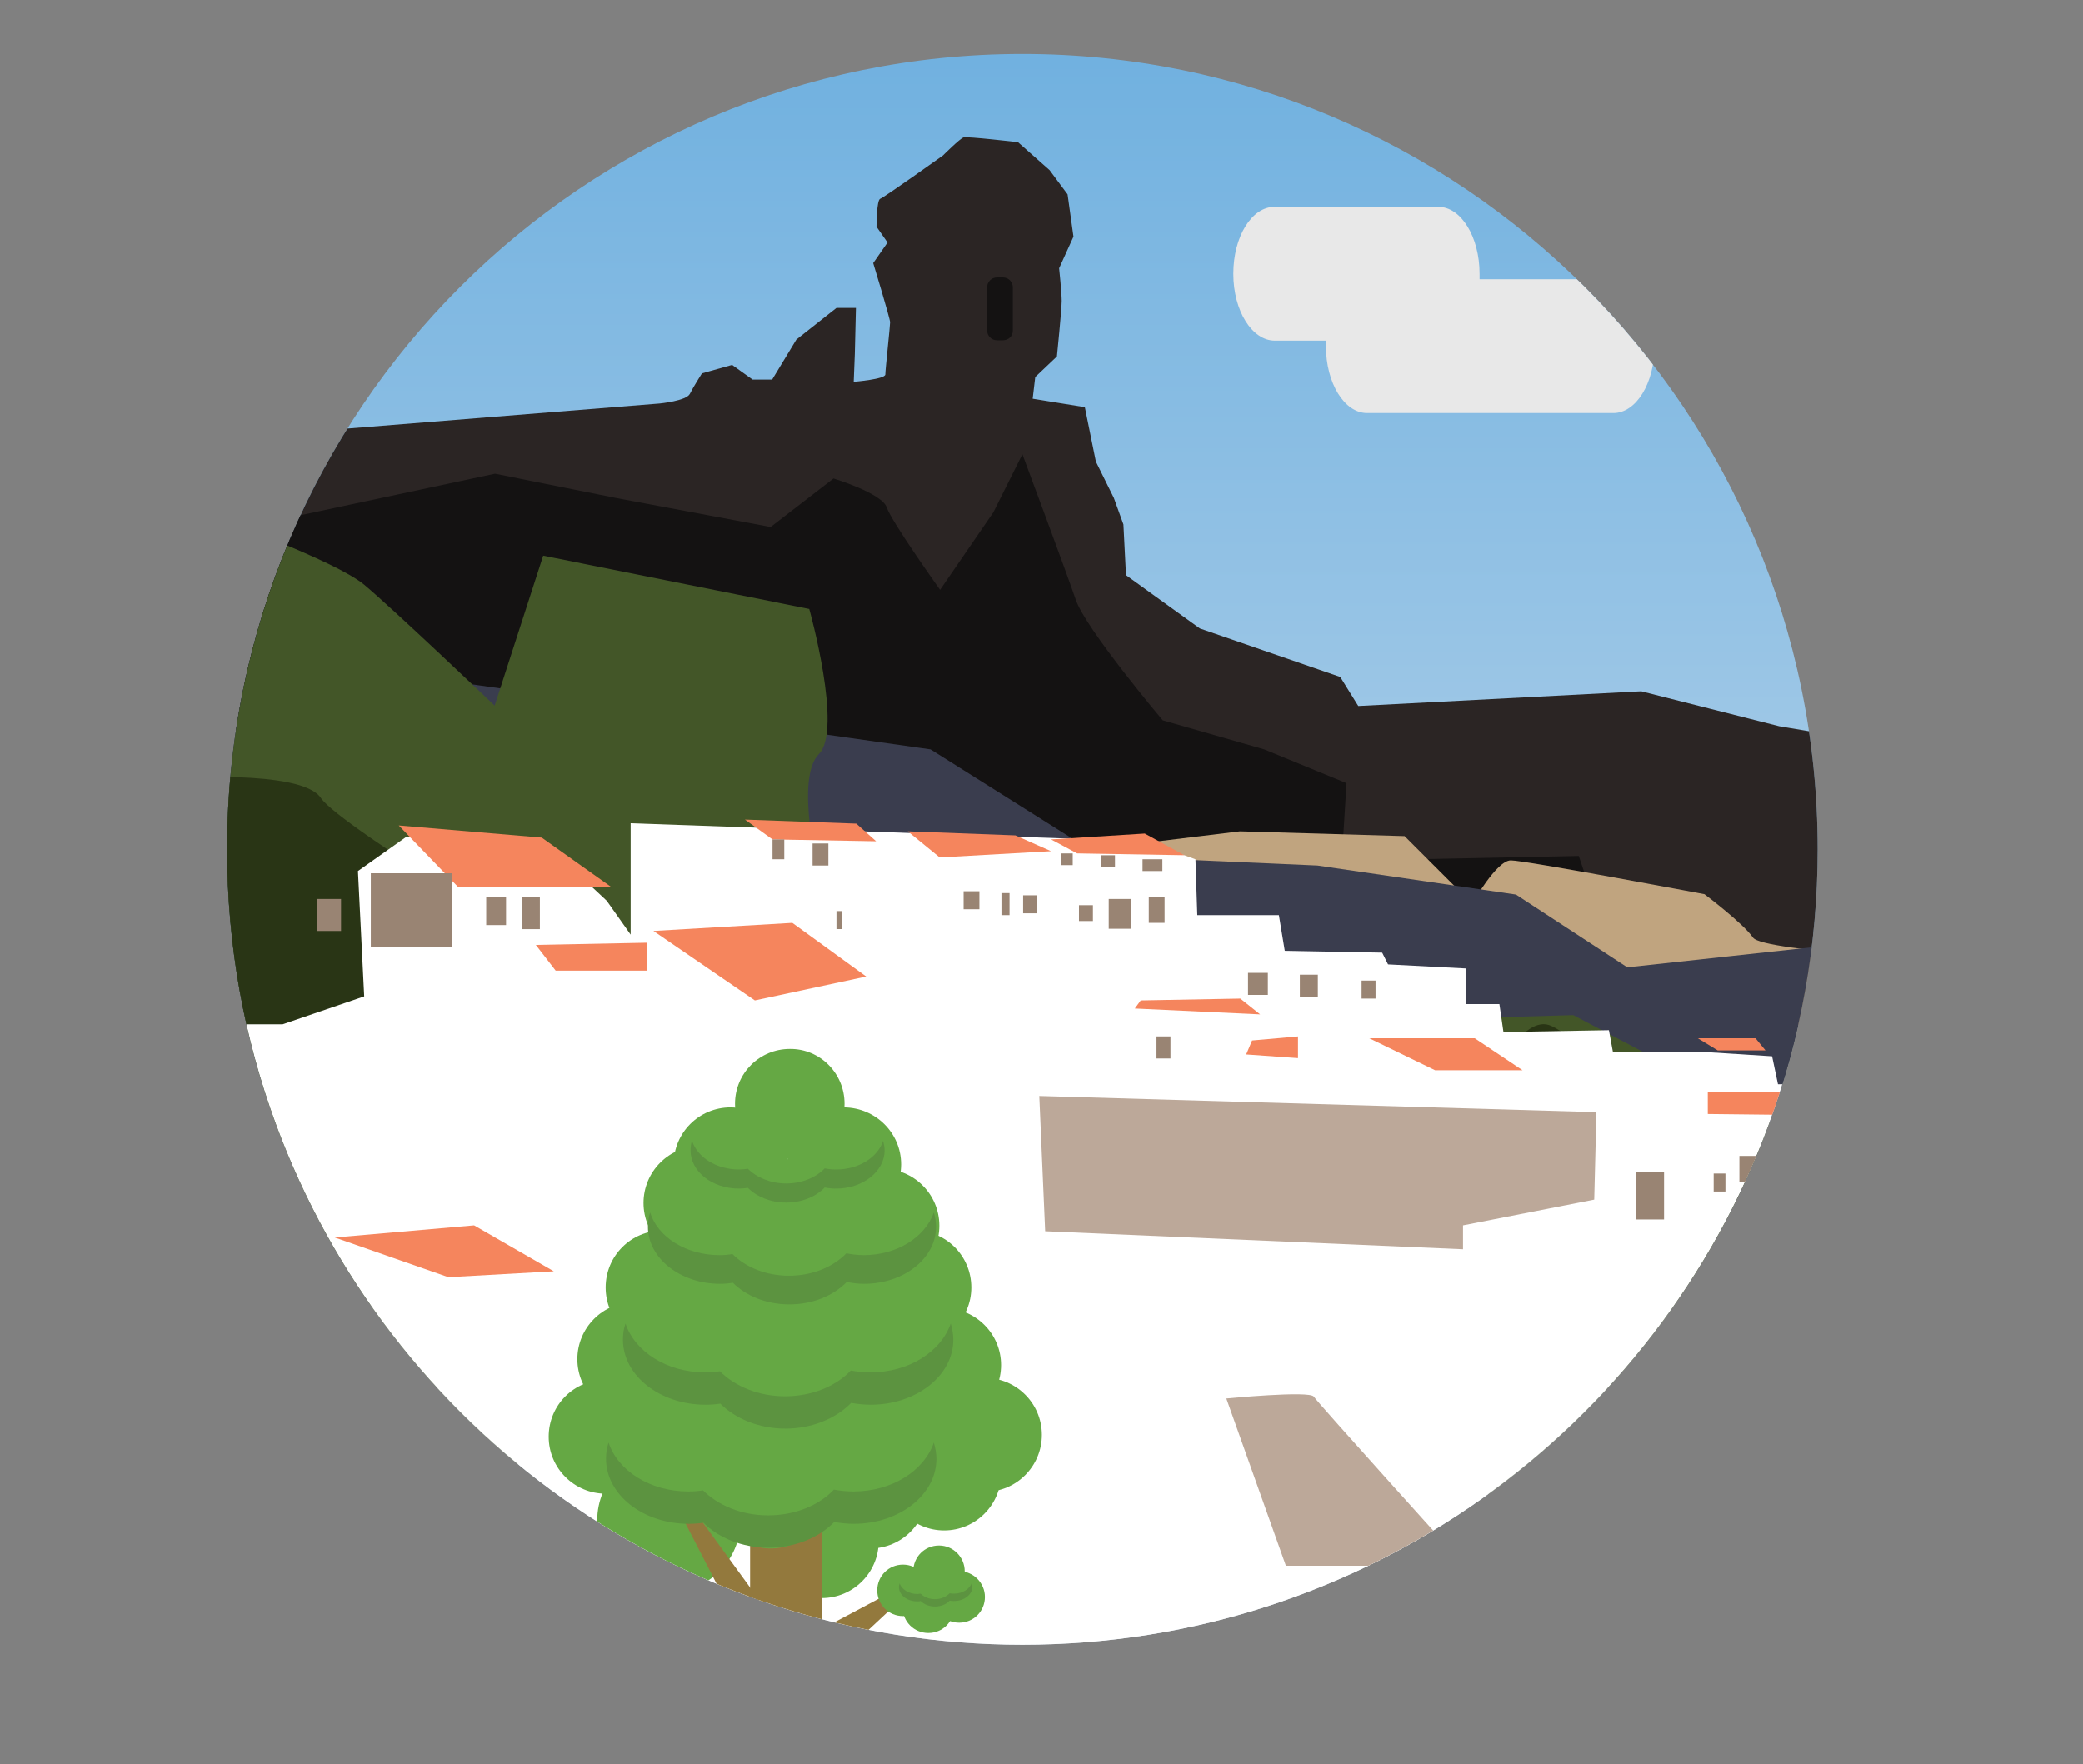 <?xml version="1.0" encoding="utf-8"?>
<!-- Generator: Adobe Illustrator 23.0.6, SVG Export Plug-In . SVG Version: 6.00 Build 0)  -->
<svg version="1.1" id="Capa_1" xmlns="http://www.w3.org/2000/svg" xmlns:xlink="http://www.w3.org/1999/xlink" x="0px" y="0px"
	 viewBox="0 0 566.8 480" style="enable-background:new 0 0 566.8 480;" xml:space="preserve">
<rect x="0" y="0" width="566.8" height="480" fill="#808080" stroke="none"/>
<style type="text/css">
	.st0{clip-path:url(#SVGID_2_);}
	.st1{clip-path:url(#SVGID_4_);}
	.st2{fill:#954524;}
	.st3{fill:#A5756A;}
	.st4{fill:#592718;}
	.st5{fill:#441A11;}
	.st6{fill:#280E09;}
	.st7{opacity:0.89;clip-path:url(#SVGID_6_);}
	.st8{fill:#DD7F2A;}
	.st9{fill:#F4F3F2;}
	.st10{fill:#BA3C0F;}
	.st11{clip-path:url(#SVGID_8_);fill:#BC967D;}
	.st12{clip-path:url(#SVGID_10_);fill:#BC967D;}
	.st13{clip-path:url(#SVGID_12_);fill:#D1A288;}
	.st14{clip-path:url(#SVGID_14_);fill:url(#SVGID_15_);}
	.st15{clip-path:url(#SVGID_17_);fill:#A0918B;}
	.st16{clip-path:url(#SVGID_19_);fill:#BFB1AC;}
	.st17{clip-path:url(#SVGID_21_);fill:#BFB1AC;}
	.st18{clip-path:url(#SVGID_23_);fill:#E8E8E8;}
	.st19{clip-path:url(#SVGID_25_);fill:#DAE5EF;}
	.st20{clip-path:url(#SVGID_27_);fill:#DAE5EF;}
	.st21{clip-path:url(#SVGID_29_);}
	.st22{fill:#867971;}
	.st23{fill:none;stroke:#565351;stroke-width:2;stroke-miterlimit:10;}
	.st24{fill:#FFFFFF;}
	.st25{fill:#635852;}
	.st26{fill:#0097FE;}
	.st27{fill:none;stroke:#635852;stroke-width:2;stroke-miterlimit:10;}
	.st28{fill:#965636;}
	.st29{fill:none;stroke:#563A2E;stroke-width:7;stroke-miterlimit:10;}
	.st30{fill:none;stroke:#563A2E;stroke-width:2;stroke-miterlimit:10;}
	.st31{fill:#705C54;}
	.st32{fill:#847067;}
	.st33{fill:none;stroke:#705C54;stroke-width:3;stroke-miterlimit:10;}
	.st34{fill:none;stroke:#705C54;stroke-width:6;stroke-miterlimit:10;}
	.st35{fill:none;stroke:#6D3E2B;stroke-miterlimit:10;}
	.st36{fill:#563A2E;}
	.st37{clip-path:url(#SVGID_31_);}
	.st38{fill-rule:evenodd;clip-rule:evenodd;fill:#998675;}
	.st39{fill-rule:evenodd;clip-rule:evenodd;fill:#978474;}
	.st40{fill-rule:evenodd;clip-rule:evenodd;fill:#958372;}
	.st41{fill-rule:evenodd;clip-rule:evenodd;fill:#948171;}
	.st42{fill-rule:evenodd;clip-rule:evenodd;fill:#927F6F;}
	.st43{fill-rule:evenodd;clip-rule:evenodd;fill:#907E6E;}
	.st44{fill-rule:evenodd;clip-rule:evenodd;fill:#8E7C6C;}
	.st45{fill-rule:evenodd;clip-rule:evenodd;fill:#8C7A6B;}
	.st46{fill-rule:evenodd;clip-rule:evenodd;fill:#8B796A;}
	.st47{fill-rule:evenodd;clip-rule:evenodd;fill:#897768;}
	.st48{fill-rule:evenodd;clip-rule:evenodd;fill:#877567;}
	.st49{fill-rule:evenodd;clip-rule:evenodd;fill:#857465;}
	.st50{fill-rule:evenodd;clip-rule:evenodd;fill:#837264;}
	.st51{fill-rule:evenodd;clip-rule:evenodd;fill:#817062;}
	.st52{fill-rule:evenodd;clip-rule:evenodd;fill:#806F61;}
	.st53{fill-rule:evenodd;clip-rule:evenodd;fill:#7E6D60;}
	.st54{fill-rule:evenodd;clip-rule:evenodd;fill:#7C6B5E;}
	.st55{fill-rule:evenodd;clip-rule:evenodd;fill:#7A6A5D;}
	.st56{fill-rule:evenodd;clip-rule:evenodd;fill:#78685B;}
	.st57{fill-rule:evenodd;clip-rule:evenodd;fill:#77665A;}
	.st58{fill-rule:evenodd;clip-rule:evenodd;fill:#756558;}
	.st59{fill-rule:evenodd;clip-rule:evenodd;fill:#736357;}
	.st60{fill-rule:evenodd;clip-rule:evenodd;fill:url(#SVGID_32_);}
	.st61{fill-rule:evenodd;clip-rule:evenodd;fill:url(#SVGID_33_);}
	.st62{fill-rule:evenodd;clip-rule:evenodd;fill:url(#SVGID_34_);}
	.st63{fill-rule:evenodd;clip-rule:evenodd;fill:url(#SVGID_35_);}
	.st64{fill-rule:evenodd;clip-rule:evenodd;fill:url(#SVGID_36_);}
	.st65{fill-rule:evenodd;clip-rule:evenodd;fill:url(#SVGID_37_);}
	.st66{fill-rule:evenodd;clip-rule:evenodd;fill:url(#SVGID_38_);}
	.st67{fill-rule:evenodd;clip-rule:evenodd;fill:url(#SVGID_39_);}
	.st68{fill-rule:evenodd;clip-rule:evenodd;fill:url(#SVGID_40_);}
	.st69{fill-rule:evenodd;clip-rule:evenodd;fill:url(#SVGID_41_);}
	.st70{fill-rule:evenodd;clip-rule:evenodd;fill:url(#SVGID_42_);}
	.st71{fill-rule:evenodd;clip-rule:evenodd;fill:url(#SVGID_43_);}
	.st72{opacity:0.52;}
	.st73{fill-rule:evenodd;clip-rule:evenodd;fill:url(#SVGID_44_);}
	.st74{fill-rule:evenodd;clip-rule:evenodd;fill:url(#SVGID_45_);}
	.st75{fill-rule:evenodd;clip-rule:evenodd;fill:url(#SVGID_46_);}
	.st76{fill-rule:evenodd;clip-rule:evenodd;fill:url(#SVGID_47_);}
	.st77{fill-rule:evenodd;clip-rule:evenodd;fill:url(#SVGID_48_);}
	.st78{fill-rule:evenodd;clip-rule:evenodd;fill:url(#SVGID_49_);}
	.st79{fill-rule:evenodd;clip-rule:evenodd;fill:url(#SVGID_50_);}
	.st80{fill-rule:evenodd;clip-rule:evenodd;fill:url(#SVGID_51_);}
	.st81{fill-rule:evenodd;clip-rule:evenodd;fill:url(#SVGID_52_);}
	.st82{fill-rule:evenodd;clip-rule:evenodd;fill:url(#SVGID_53_);}
	.st83{fill-rule:evenodd;clip-rule:evenodd;fill:url(#SVGID_54_);}
	.st84{fill-rule:evenodd;clip-rule:evenodd;fill:url(#SVGID_55_);}
	.st85{fill-rule:evenodd;clip-rule:evenodd;fill:url(#SVGID_56_);}
	.st86{fill-rule:evenodd;clip-rule:evenodd;fill:url(#SVGID_57_);}
	.st87{fill-rule:evenodd;clip-rule:evenodd;fill:url(#SVGID_58_);}
	.st88{fill-rule:evenodd;clip-rule:evenodd;fill:url(#SVGID_59_);}
	.st89{fill-rule:evenodd;clip-rule:evenodd;fill:url(#SVGID_60_);}
	.st90{fill-rule:evenodd;clip-rule:evenodd;fill:url(#SVGID_61_);}
	.st91{fill-rule:evenodd;clip-rule:evenodd;fill:url(#SVGID_62_);}
	.st92{fill-rule:evenodd;clip-rule:evenodd;fill:url(#SVGID_63_);}
	.st93{fill-rule:evenodd;clip-rule:evenodd;fill:url(#SVGID_64_);}
	.st94{fill-rule:evenodd;clip-rule:evenodd;fill:url(#SVGID_65_);}
	.st95{fill-rule:evenodd;clip-rule:evenodd;fill:url(#SVGID_66_);}
	.st96{fill-rule:evenodd;clip-rule:evenodd;fill:url(#SVGID_67_);}
	.st97{fill-rule:evenodd;clip-rule:evenodd;fill:url(#SVGID_68_);}
	.st98{fill-rule:evenodd;clip-rule:evenodd;fill:url(#SVGID_69_);}
	.st99{fill-rule:evenodd;clip-rule:evenodd;fill:url(#SVGID_70_);}
	.st100{fill-rule:evenodd;clip-rule:evenodd;fill:url(#SVGID_71_);}
	.st101{fill-rule:evenodd;clip-rule:evenodd;fill:url(#SVGID_72_);}
	.st102{fill-rule:evenodd;clip-rule:evenodd;fill:url(#SVGID_73_);}
	.st103{fill-rule:evenodd;clip-rule:evenodd;fill:url(#SVGID_74_);}
	.st104{fill-rule:evenodd;clip-rule:evenodd;fill:url(#SVGID_75_);}
	.st105{fill-rule:evenodd;clip-rule:evenodd;fill:url(#SVGID_76_);}
	.st106{fill-rule:evenodd;clip-rule:evenodd;fill:url(#SVGID_77_);}
	.st107{fill-rule:evenodd;clip-rule:evenodd;fill:url(#SVGID_78_);}
	.st108{fill-rule:evenodd;clip-rule:evenodd;fill:url(#SVGID_79_);}
	.st109{fill-rule:evenodd;clip-rule:evenodd;fill:url(#SVGID_80_);}
	.st110{fill-rule:evenodd;clip-rule:evenodd;fill:url(#SVGID_81_);}
	.st111{fill-rule:evenodd;clip-rule:evenodd;fill:url(#SVGID_82_);}
	.st112{fill-rule:evenodd;clip-rule:evenodd;fill:url(#SVGID_83_);}
	.st113{fill-rule:evenodd;clip-rule:evenodd;fill:url(#SVGID_84_);}
	.st114{fill-rule:evenodd;clip-rule:evenodd;fill:url(#SVGID_85_);}
	.st115{fill-rule:evenodd;clip-rule:evenodd;fill:url(#SVGID_86_);}
	.st116{fill-rule:evenodd;clip-rule:evenodd;fill:url(#SVGID_87_);}
	.st117{fill-rule:evenodd;clip-rule:evenodd;fill:url(#SVGID_88_);}
	.st118{fill-rule:evenodd;clip-rule:evenodd;fill:url(#SVGID_89_);}
	.st119{fill-rule:evenodd;clip-rule:evenodd;fill:url(#SVGID_90_);}
	.st120{fill-rule:evenodd;clip-rule:evenodd;fill:url(#SVGID_91_);}
	.st121{fill-rule:evenodd;clip-rule:evenodd;fill:url(#SVGID_92_);}
	.st122{fill-rule:evenodd;clip-rule:evenodd;fill:url(#SVGID_93_);}
	.st123{fill-rule:evenodd;clip-rule:evenodd;fill:url(#SVGID_94_);}
	.st124{fill-rule:evenodd;clip-rule:evenodd;fill:url(#SVGID_95_);}
	.st125{clip-path:url(#SVGID_97_);}
	.st126{fill:url(#SVGID_98_);}
	.st127{fill:#6CD0F5;}
	.st128{fill:#69B8D4;}
	.st129{fill:none;}
	.st130{fill:#E8F7F6;}
	.st131{fill:#DFEFEE;}
	.st132{fill:#E3BB7C;}
	.st133{fill:#D3A56A;}
	.st134{fill:#F2F0ED;}
	.st135{fill:#DDD9D4;}
	.st136{fill:#644930;}
	.st137{fill:#C39669;}
	.st138{fill:#A87441;}
	.st139{fill:#555A4C;}
	.st140{fill:#49321F;}
	.st141{fill:#4A3729;}
	.st142{fill:#755A48;}
	.st143{fill:#865932;}
	.st144{fill:none;stroke:#C1916C;stroke-width:4;stroke-miterlimit:10;}
	.st145{fill:none;stroke:#F9F9F9;stroke-miterlimit:10;}
	.st146{fill:#E8E8E8;}
	.st147{clip-path:url(#SVGID_100_);}
	.st148{fill:url(#SVGID_101_);}
	.st149{fill:#8E8684;}
	.st150{fill:#6C5A46;}
	.st151{opacity:0.47;}
	.st152{fill:#AD9279;}
	.st153{fill:#382F27;}
	.st154{fill:#937A65;}
	.st155{fill:#514336;}
	.st156{fill:none;stroke:#514336;stroke-width:3;stroke-miterlimit:10;}
	.st157{fill:#5E4F3F;}
	.st158{fill:#846C57;}
	.st159{fill:#6E9967;}
	.st160{fill:#42913E;}
	.st161{fill:#6AAA60;}
	.st162{fill:#65A544;}
	.st163{fill:#777271;}
	.st164{fill:#5A8E3C;}
	.st165{fill:none;stroke:#545450;stroke-width:4;stroke-miterlimit:10;}
	.st166{fill:none;stroke:#545450;stroke-width:5;stroke-miterlimit:10;}
	.st167{fill:none;stroke:#545450;stroke-width:6;stroke-miterlimit:10;}
	.st168{fill:none;stroke:#545450;stroke-width:8;stroke-miterlimit:10;}
	.st169{fill:#44372C;}
	.st170{clip-path:url(#SVGID_103_);}
	.st171{clip-path:url(#SVGID_105_);}
	.st172{fill:url(#SVGID_106_);}
	.st173{fill:#66A8DA;}
	.st174{fill:#E2994C;}
	.st175{fill:#7F7E7C;}
	.st176{fill:#A8A59D;}
	.st177{fill:#7A8F35;}
	.st178{fill:#5E6B26;}
	.st179{fill:#D6D1CC;}
	.st180{fill:#AF947B;}
	.st181{fill:none;stroke:#AF947B;stroke-width:3;stroke-miterlimit:10;}
	.st182{fill:#EDECE8;}
	.st183{fill:#C6BDA8;}
	.st184{fill:none;stroke:#FFFFFF;stroke-width:3;stroke-miterlimit:10;}
	.st185{fill-rule:evenodd;clip-rule:evenodd;fill:#2B6DAF;}
	.st186{fill:none;stroke:#AAA69B;stroke-width:4;stroke-miterlimit:10;}
	.st187{fill-rule:evenodd;clip-rule:evenodd;fill:url(#SVGID_107_);}
	.st188{fill-rule:evenodd;clip-rule:evenodd;fill:url(#SVGID_108_);}
	.st189{fill-rule:evenodd;clip-rule:evenodd;fill:url(#SVGID_109_);}
	.st190{fill-rule:evenodd;clip-rule:evenodd;fill:url(#SVGID_110_);}
	.st191{fill-rule:evenodd;clip-rule:evenodd;fill:url(#SVGID_111_);}
	.st192{fill-rule:evenodd;clip-rule:evenodd;fill:url(#SVGID_112_);}
	.st193{fill-rule:evenodd;clip-rule:evenodd;fill:url(#SVGID_113_);}
	.st194{fill-rule:evenodd;clip-rule:evenodd;fill:url(#SVGID_114_);}
	.st195{fill-rule:evenodd;clip-rule:evenodd;fill:url(#SVGID_115_);}
	.st196{fill-rule:evenodd;clip-rule:evenodd;fill:url(#SVGID_116_);}
	.st197{fill-rule:evenodd;clip-rule:evenodd;fill:url(#SVGID_117_);}
	.st198{fill-rule:evenodd;clip-rule:evenodd;fill:url(#SVGID_118_);}
	.st199{fill-rule:evenodd;clip-rule:evenodd;fill:url(#SVGID_119_);}
	.st200{fill-rule:evenodd;clip-rule:evenodd;fill:url(#SVGID_120_);}
	.st201{fill-rule:evenodd;clip-rule:evenodd;fill:url(#SVGID_121_);}
	.st202{fill-rule:evenodd;clip-rule:evenodd;fill:url(#SVGID_122_);}
	.st203{fill-rule:evenodd;clip-rule:evenodd;fill:url(#SVGID_123_);}
	.st204{fill-rule:evenodd;clip-rule:evenodd;fill:url(#SVGID_124_);}
	.st205{fill-rule:evenodd;clip-rule:evenodd;fill:url(#SVGID_125_);}
	.st206{fill-rule:evenodd;clip-rule:evenodd;fill:url(#SVGID_126_);}
	.st207{fill-rule:evenodd;clip-rule:evenodd;fill:url(#SVGID_127_);}
	.st208{fill-rule:evenodd;clip-rule:evenodd;fill:url(#SVGID_128_);}
	.st209{fill-rule:evenodd;clip-rule:evenodd;fill:url(#SVGID_129_);}
	.st210{fill-rule:evenodd;clip-rule:evenodd;fill:url(#SVGID_130_);}
	.st211{fill-rule:evenodd;clip-rule:evenodd;fill:url(#SVGID_131_);}
	.st212{fill-rule:evenodd;clip-rule:evenodd;fill:url(#SVGID_132_);}
	.st213{fill-rule:evenodd;clip-rule:evenodd;fill:url(#SVGID_133_);}
	.st214{fill-rule:evenodd;clip-rule:evenodd;fill:url(#SVGID_134_);}
	.st215{fill-rule:evenodd;clip-rule:evenodd;fill:url(#SVGID_135_);}
	.st216{fill-rule:evenodd;clip-rule:evenodd;fill:url(#SVGID_136_);}
	.st217{fill-rule:evenodd;clip-rule:evenodd;fill:url(#SVGID_137_);}
	.st218{fill-rule:evenodd;clip-rule:evenodd;fill:url(#SVGID_138_);}
	.st219{fill-rule:evenodd;clip-rule:evenodd;fill:url(#SVGID_139_);}
	.st220{fill-rule:evenodd;clip-rule:evenodd;fill:url(#SVGID_140_);}
	.st221{fill-rule:evenodd;clip-rule:evenodd;fill:url(#SVGID_141_);}
	.st222{fill-rule:evenodd;clip-rule:evenodd;fill:url(#SVGID_142_);}
	.st223{fill-rule:evenodd;clip-rule:evenodd;fill:url(#SVGID_143_);}
	.st224{fill-rule:evenodd;clip-rule:evenodd;fill:url(#SVGID_144_);}
	.st225{fill-rule:evenodd;clip-rule:evenodd;fill:url(#SVGID_145_);}
	.st226{fill-rule:evenodd;clip-rule:evenodd;fill:url(#SVGID_146_);}
	.st227{fill-rule:evenodd;clip-rule:evenodd;fill:url(#SVGID_147_);}
	.st228{fill-rule:evenodd;clip-rule:evenodd;fill:url(#SVGID_148_);}
	.st229{fill-rule:evenodd;clip-rule:evenodd;fill:url(#SVGID_149_);}
	.st230{fill-rule:evenodd;clip-rule:evenodd;fill:url(#SVGID_150_);}
	.st231{fill-rule:evenodd;clip-rule:evenodd;fill:url(#SVGID_151_);}
	.st232{fill-rule:evenodd;clip-rule:evenodd;fill:url(#SVGID_152_);}
	.st233{fill-rule:evenodd;clip-rule:evenodd;fill:url(#SVGID_153_);}
	.st234{fill-rule:evenodd;clip-rule:evenodd;fill:url(#SVGID_154_);}
	.st235{fill-rule:evenodd;clip-rule:evenodd;fill:url(#SVGID_155_);}
	.st236{fill-rule:evenodd;clip-rule:evenodd;fill:url(#SVGID_156_);}
	.st237{fill-rule:evenodd;clip-rule:evenodd;fill:url(#SVGID_157_);}
	.st238{fill-rule:evenodd;clip-rule:evenodd;fill:url(#SVGID_158_);}
	.st239{fill-rule:evenodd;clip-rule:evenodd;fill:url(#SVGID_159_);}
	.st240{fill-rule:evenodd;clip-rule:evenodd;fill:url(#SVGID_160_);}
	.st241{fill-rule:evenodd;clip-rule:evenodd;fill:url(#SVGID_161_);}
	.st242{fill-rule:evenodd;clip-rule:evenodd;fill:url(#SVGID_162_);}
	.st243{fill-rule:evenodd;clip-rule:evenodd;fill:url(#SVGID_163_);}
	.st244{fill-rule:evenodd;clip-rule:evenodd;fill:url(#SVGID_164_);}
	.st245{fill-rule:evenodd;clip-rule:evenodd;fill:url(#SVGID_165_);}
	.st246{fill-rule:evenodd;clip-rule:evenodd;fill:url(#SVGID_166_);}
	.st247{fill-rule:evenodd;clip-rule:evenodd;fill:url(#SVGID_167_);}
	.st248{fill-rule:evenodd;clip-rule:evenodd;fill:url(#SVGID_168_);}
	.st249{fill-rule:evenodd;clip-rule:evenodd;fill:url(#SVGID_169_);}
	.st250{fill-rule:evenodd;clip-rule:evenodd;fill:url(#SVGID_170_);}
	.st251{fill-rule:evenodd;clip-rule:evenodd;fill:url(#SVGID_171_);}
	.st252{fill-rule:evenodd;clip-rule:evenodd;fill:url(#SVGID_172_);}
	.st253{fill-rule:evenodd;clip-rule:evenodd;fill:url(#SVGID_173_);}
	.st254{fill-rule:evenodd;clip-rule:evenodd;fill:url(#SVGID_174_);}
	.st255{fill-rule:evenodd;clip-rule:evenodd;fill:url(#SVGID_175_);}
	.st256{fill-rule:evenodd;clip-rule:evenodd;fill:url(#SVGID_176_);}
	.st257{fill-rule:evenodd;clip-rule:evenodd;fill:url(#SVGID_177_);}
	.st258{fill-rule:evenodd;clip-rule:evenodd;fill:url(#SVGID_178_);}
	.st259{fill-rule:evenodd;clip-rule:evenodd;fill:url(#SVGID_179_);}
	.st260{fill-rule:evenodd;clip-rule:evenodd;fill:url(#SVGID_180_);}
	.st261{fill-rule:evenodd;clip-rule:evenodd;fill:url(#SVGID_181_);}
	.st262{fill-rule:evenodd;clip-rule:evenodd;fill:url(#SVGID_182_);}
	.st263{fill-rule:evenodd;clip-rule:evenodd;fill:url(#SVGID_183_);}
	.st264{fill-rule:evenodd;clip-rule:evenodd;fill:url(#SVGID_184_);}
	.st265{fill-rule:evenodd;clip-rule:evenodd;fill:url(#SVGID_185_);}
	.st266{fill-rule:evenodd;clip-rule:evenodd;fill:url(#SVGID_186_);}
	.st267{fill-rule:evenodd;clip-rule:evenodd;fill:url(#SVGID_187_);}
	.st268{fill-rule:evenodd;clip-rule:evenodd;fill:url(#SVGID_188_);}
	.st269{fill-rule:evenodd;clip-rule:evenodd;fill:url(#SVGID_189_);}
	.st270{fill-rule:evenodd;clip-rule:evenodd;fill:url(#SVGID_190_);}
	.st271{fill-rule:evenodd;clip-rule:evenodd;fill:url(#SVGID_191_);}
	.st272{fill-rule:evenodd;clip-rule:evenodd;fill:url(#SVGID_192_);}
	.st273{fill-rule:evenodd;clip-rule:evenodd;fill:url(#SVGID_193_);}
	.st274{fill-rule:evenodd;clip-rule:evenodd;fill:url(#SVGID_194_);}
	.st275{fill-rule:evenodd;clip-rule:evenodd;fill:url(#SVGID_195_);}
	.st276{fill-rule:evenodd;clip-rule:evenodd;fill:url(#SVGID_196_);}
	.st277{fill-rule:evenodd;clip-rule:evenodd;fill:url(#SVGID_197_);}
	.st278{fill-rule:evenodd;clip-rule:evenodd;fill:url(#SVGID_198_);}
	.st279{fill-rule:evenodd;clip-rule:evenodd;fill:url(#SVGID_199_);}
	.st280{fill-rule:evenodd;clip-rule:evenodd;fill:url(#SVGID_200_);}
	.st281{fill-rule:evenodd;clip-rule:evenodd;fill:url(#SVGID_201_);}
	.st282{fill-rule:evenodd;clip-rule:evenodd;fill:url(#SVGID_202_);}
	.st283{fill-rule:evenodd;clip-rule:evenodd;fill:url(#SVGID_203_);}
	.st284{fill-rule:evenodd;clip-rule:evenodd;fill:url(#SVGID_204_);}
	.st285{fill-rule:evenodd;clip-rule:evenodd;fill:url(#SVGID_205_);}
	.st286{fill-rule:evenodd;clip-rule:evenodd;fill:url(#SVGID_206_);}
	.st287{fill-rule:evenodd;clip-rule:evenodd;fill:url(#SVGID_207_);}
	.st288{fill-rule:evenodd;clip-rule:evenodd;fill:url(#SVGID_208_);}
	.st289{fill-rule:evenodd;clip-rule:evenodd;fill:url(#SVGID_209_);}
	.st290{fill-rule:evenodd;clip-rule:evenodd;fill:url(#SVGID_210_);}
	.st291{fill-rule:evenodd;clip-rule:evenodd;fill:url(#SVGID_211_);}
	.st292{fill-rule:evenodd;clip-rule:evenodd;fill:url(#SVGID_212_);}
	.st293{fill-rule:evenodd;clip-rule:evenodd;fill:url(#SVGID_213_);}
	.st294{fill-rule:evenodd;clip-rule:evenodd;fill:url(#SVGID_214_);}
	.st295{fill-rule:evenodd;clip-rule:evenodd;fill:url(#SVGID_215_);}
	.st296{fill-rule:evenodd;clip-rule:evenodd;fill:url(#SVGID_216_);}
	.st297{fill-rule:evenodd;clip-rule:evenodd;fill:url(#SVGID_217_);}
	.st298{fill-rule:evenodd;clip-rule:evenodd;fill:url(#SVGID_218_);}
	.st299{fill-rule:evenodd;clip-rule:evenodd;fill:url(#SVGID_219_);}
	.st300{fill-rule:evenodd;clip-rule:evenodd;fill:url(#SVGID_220_);}
	.st301{fill-rule:evenodd;clip-rule:evenodd;fill:url(#SVGID_221_);}
	.st302{fill-rule:evenodd;clip-rule:evenodd;fill:url(#SVGID_222_);}
	.st303{fill-rule:evenodd;clip-rule:evenodd;fill:url(#SVGID_223_);}
	.st304{fill-rule:evenodd;clip-rule:evenodd;fill:url(#SVGID_224_);}
	.st305{fill-rule:evenodd;clip-rule:evenodd;fill:url(#SVGID_225_);}
	.st306{fill-rule:evenodd;clip-rule:evenodd;fill:url(#SVGID_226_);}
	.st307{fill-rule:evenodd;clip-rule:evenodd;fill:url(#SVGID_227_);}
	.st308{fill-rule:evenodd;clip-rule:evenodd;fill:url(#SVGID_228_);}
	.st309{fill-rule:evenodd;clip-rule:evenodd;fill:url(#SVGID_229_);}
	.st310{fill-rule:evenodd;clip-rule:evenodd;fill:url(#SVGID_230_);}
	.st311{fill-rule:evenodd;clip-rule:evenodd;fill:url(#SVGID_231_);}
	.st312{fill-rule:evenodd;clip-rule:evenodd;fill:url(#SVGID_232_);}
	.st313{fill-rule:evenodd;clip-rule:evenodd;fill:url(#SVGID_233_);}
	.st314{fill-rule:evenodd;clip-rule:evenodd;fill:url(#SVGID_234_);}
	.st315{fill-rule:evenodd;clip-rule:evenodd;fill:url(#SVGID_235_);}
	.st316{fill-rule:evenodd;clip-rule:evenodd;fill:url(#SVGID_236_);}
	.st317{fill-rule:evenodd;clip-rule:evenodd;fill:url(#SVGID_237_);}
	.st318{fill-rule:evenodd;clip-rule:evenodd;fill:url(#SVGID_238_);}
	.st319{fill-rule:evenodd;clip-rule:evenodd;fill:url(#SVGID_239_);}
	.st320{fill-rule:evenodd;clip-rule:evenodd;fill:url(#SVGID_240_);}
	.st321{fill-rule:evenodd;clip-rule:evenodd;fill:url(#SVGID_241_);}
	.st322{fill-rule:evenodd;clip-rule:evenodd;fill:url(#SVGID_242_);}
	.st323{fill-rule:evenodd;clip-rule:evenodd;fill:url(#SVGID_243_);}
	.st324{fill-rule:evenodd;clip-rule:evenodd;fill:url(#SVGID_244_);}
	.st325{fill-rule:evenodd;clip-rule:evenodd;fill:url(#SVGID_245_);}
	.st326{fill-rule:evenodd;clip-rule:evenodd;fill:url(#SVGID_246_);}
	.st327{fill-rule:evenodd;clip-rule:evenodd;fill:url(#SVGID_247_);}
	.st328{fill-rule:evenodd;clip-rule:evenodd;fill:url(#SVGID_248_);}
	.st329{fill-rule:evenodd;clip-rule:evenodd;fill:url(#SVGID_249_);}
	.st330{fill-rule:evenodd;clip-rule:evenodd;fill:url(#SVGID_250_);}
	.st331{fill-rule:evenodd;clip-rule:evenodd;fill:url(#SVGID_251_);}
	.st332{fill-rule:evenodd;clip-rule:evenodd;fill:url(#SVGID_252_);}
	.st333{fill-rule:evenodd;clip-rule:evenodd;fill:url(#SVGID_253_);}
	.st334{fill-rule:evenodd;clip-rule:evenodd;fill:url(#SVGID_254_);}
	.st335{fill-rule:evenodd;clip-rule:evenodd;fill:url(#SVGID_255_);}
	.st336{fill-rule:evenodd;clip-rule:evenodd;fill:url(#SVGID_256_);}
	.st337{fill-rule:evenodd;clip-rule:evenodd;fill:url(#SVGID_257_);}
	.st338{fill-rule:evenodd;clip-rule:evenodd;fill:url(#SVGID_258_);}
	.st339{fill-rule:evenodd;clip-rule:evenodd;fill:url(#SVGID_259_);}
	.st340{fill-rule:evenodd;clip-rule:evenodd;fill:url(#SVGID_260_);}
	.st341{fill-rule:evenodd;clip-rule:evenodd;fill:url(#SVGID_261_);}
	.st342{fill-rule:evenodd;clip-rule:evenodd;fill:url(#SVGID_262_);}
	.st343{fill-rule:evenodd;clip-rule:evenodd;fill:url(#SVGID_263_);}
	.st344{fill-rule:evenodd;clip-rule:evenodd;fill:url(#SVGID_264_);}
	.st345{fill-rule:evenodd;clip-rule:evenodd;fill:url(#SVGID_265_);}
	.st346{fill-rule:evenodd;clip-rule:evenodd;fill:url(#SVGID_266_);}
	.st347{fill-rule:evenodd;clip-rule:evenodd;fill:url(#SVGID_267_);}
	.st348{fill-rule:evenodd;clip-rule:evenodd;fill:url(#SVGID_268_);}
	.st349{fill-rule:evenodd;clip-rule:evenodd;fill:url(#SVGID_269_);}
	.st350{fill-rule:evenodd;clip-rule:evenodd;fill:url(#SVGID_270_);}
	.st351{fill-rule:evenodd;clip-rule:evenodd;fill:url(#SVGID_271_);}
	.st352{fill-rule:evenodd;clip-rule:evenodd;fill:url(#SVGID_272_);}
	.st353{fill-rule:evenodd;clip-rule:evenodd;fill:url(#SVGID_273_);}
	.st354{fill-rule:evenodd;clip-rule:evenodd;fill:url(#SVGID_274_);}
	.st355{fill-rule:evenodd;clip-rule:evenodd;fill:url(#SVGID_275_);}
	.st356{fill-rule:evenodd;clip-rule:evenodd;fill:url(#SVGID_276_);}
	.st357{fill-rule:evenodd;clip-rule:evenodd;fill:url(#SVGID_277_);}
	.st358{fill-rule:evenodd;clip-rule:evenodd;fill:url(#SVGID_278_);}
	.st359{fill-rule:evenodd;clip-rule:evenodd;fill:url(#SVGID_279_);}
	.st360{fill-rule:evenodd;clip-rule:evenodd;fill:url(#SVGID_280_);}
	.st361{fill-rule:evenodd;clip-rule:evenodd;fill:url(#SVGID_281_);}
	.st362{fill-rule:evenodd;clip-rule:evenodd;fill:url(#SVGID_282_);}
	.st363{fill-rule:evenodd;clip-rule:evenodd;fill:url(#SVGID_283_);}
	.st364{fill-rule:evenodd;clip-rule:evenodd;fill:url(#SVGID_284_);}
	.st365{fill-rule:evenodd;clip-rule:evenodd;fill:url(#SVGID_285_);}
	.st366{fill-rule:evenodd;clip-rule:evenodd;fill:url(#SVGID_286_);}
	.st367{fill-rule:evenodd;clip-rule:evenodd;fill:url(#SVGID_287_);}
	.st368{fill-rule:evenodd;clip-rule:evenodd;fill:url(#SVGID_288_);}
	.st369{fill-rule:evenodd;clip-rule:evenodd;fill:url(#SVGID_289_);}
	.st370{fill-rule:evenodd;clip-rule:evenodd;fill:url(#SVGID_290_);}
	.st371{fill-rule:evenodd;clip-rule:evenodd;fill:url(#SVGID_291_);}
	.st372{fill-rule:evenodd;clip-rule:evenodd;fill:url(#SVGID_292_);}
	.st373{fill-rule:evenodd;clip-rule:evenodd;fill:url(#SVGID_293_);}
	.st374{fill-rule:evenodd;clip-rule:evenodd;fill:url(#SVGID_294_);}
	.st375{fill-rule:evenodd;clip-rule:evenodd;fill:url(#SVGID_295_);}
	.st376{fill-rule:evenodd;clip-rule:evenodd;fill:url(#SVGID_296_);}
	.st377{fill-rule:evenodd;clip-rule:evenodd;fill:url(#SVGID_297_);}
	.st378{fill-rule:evenodd;clip-rule:evenodd;fill:url(#SVGID_298_);}
	.st379{fill:#A8EBFA;}
	.st380{fill:#7ED8F6;}
	.st381{fill:#DAE5EF;}
	.st382{clip-path:url(#SVGID_300_);}
	.st383{fill:url(#SVGID_301_);}
	.st384{fill:#2B2524;}
	.st385{fill:#141212;}
	.st386{fill:#C0A47F;}
	.st387{fill:#3A3D4E;}
	.st388{fill:#435628;}
	.st389{fill:#293515;}
	.st390{fill:#F5855D;}
	.st391{fill:#BCA899;}
	.st392{fill:#998473;}
	.st393{fill:#65A844;}
	.st394{fill:#93793D;}
	.st395{fill:#5C9340;}
	.st396{clip-path:url(#SVGID_303_);fill:url(#SVGID_304_);}
	.st397{clip-path:url(#SVGID_306_);fill:#E8E8E8;}
	.st398{clip-path:url(#SVGID_308_);fill:#E8E8E8;}
	.st399{clip-path:url(#SVGID_312_);}
	.st400{fill:#CEA484;}
	.st401{fill:#E2B893;}
	.st402{fill:#B2835B;}
	.st403{fill:none;stroke:#9B683E;stroke-width:2;stroke-miterlimit:10;}
	.st404{clip-path:url(#SVGID_314_);}
	.st405{fill:#AF8275;}
	.st406{fill:#7C4E40;}
	.st407{clip-path:url(#SVGID_316_);}
	.st408{fill:#595759;}
	.st409{fill:#5584B0;}
	.st410{fill:url(#SVGID_317_);}
	.st411{fill:#FCFCFC;}
	.st412{opacity:0.5;fill:#A4D3F4;enable-background:new    ;}
	.st413{fill:#050505;}
	.st414{opacity:0.69;}
	.st415{clip-path:url(#SVGID_319_);}
	.st416{fill:url(#SVGID_320_);}
	.st417{clip-path:url(#SVGID_322_);}
	.st418{fill:#5C993C;}
	.st419{fill:#88C663;}
	.st420{fill:#406329;}
	.st421{fill:#B29312;}
	.st422{fill:none;stroke:#913A13;stroke-width:2;stroke-miterlimit:10;}
	.st423{fill:#A50A6A;}
	.st424{fill:#C40072;}
	.st425{clip-path:url(#SVGID_324_);}
	.st426{fill:#98D873;}
</style>
<g>
	<g>
		<defs>
			<path id="SVGID_299_" d="M278.2,14.7c-119.5,0-216.4,96.9-216.4,216.4c0,26.3,4.7,51.5,13.3,74.8l0,0
				c30.5,82.7,109.9,141.6,203.1,141.6s172.7-58.9,203.1-141.6l0,0c8.6-23.3,13.3-48.5,13.3-74.8C494.6,111.6,397.7,14.7,278.2,14.7
				z"/>
		</defs>
		<clipPath id="SVGID_2_">
			<use xlink:href="#SVGID_299_"  style="overflow:visible;"/>
		</clipPath>
		<g class="st0">
			
				<linearGradient id="SVGID_4_" gradientUnits="userSpaceOnUse" x1="280.402" y1="6.79" x2="280.402" y2="461.456" gradientTransform="matrix(1 0 0 -1 0 461.456)">
				<stop  offset="0" style="stop-color:#DAE5EF"/>
				<stop  offset="1" style="stop-color:#6DAFDF"/>
			</linearGradient>
			<rect x="48.8" style="fill:url(#SVGID_4_);" width="463.3" height="454.7"/>
			<path class="st146" d="M453.9,314.3h-44.6c-6.2,0-11.2-5-11.2-11.2c0-6.2,5-11.2,11.2-11.2h44.6c6.2,0,11.2,5,11.2,11.2
				S460.1,314.3,453.9,314.3L453.9,314.3z"/>
			<path class="st146" d="M346.9,92.7h13.9c0,0.5,0,1,0,1.5c0,10,5,18.2,11.2,18.2h67c6.2,0,11.2-8.1,11.2-18.2S445,76,438.8,76
				h-36.2c0-0.5,0-1,0-1.5c0-10-5-18.2-11.2-18.2h-44.6c-6.2,0-11.2,8.1-11.2,18.2S340.7,92.7,346.9,92.7z"/>
			<path class="st146" d="M119,147.3h13.9c0,0.3,0,0.6,0,0.9c0,6.2,5,11.2,11.2,11.2h14.9c6.2,0,11.2-5,11.2-11.2s-5-11.2-11.2-11.2
				h-6.4c0-0.3,0-0.6,0-0.9c0-6.2-5-11.2-11.2-11.2H119c-6.2,0-11.2,5-11.2,11.2S112.8,147.3,119,147.3z"/>
			<g>
				<g>
					<g>
						<path class="st384" d="M52.4,120l127.1-10.2c0,0,7.2-0.7,8.2-2.6c1-2,3.3-5.6,3.3-5.6l8.2-2.3l5.6,4h5.3l6.6-10.9l10.9-8.6
							h5.3l-0.3,12.5l-0.3,7.6c0,0,8.6-0.7,8.6-2c0-1.3,1.3-13.2,1.3-14.2c0-1-4.6-16.1-4.6-16.1l3.9-5.6l-3-4.3c0,0,0-7.2,1-7.6
							c1-0.3,17.1-11.8,17.1-11.8s4.6-4.6,5.6-4.9c1-0.3,14.8,1.3,14.8,1.3l8.6,7.6l4.9,6.6l1.6,11.5l-3.9,8.6c0,0,0.7,6.6,0.7,8.9
							s-1.3,15.1-1.3,15.1l-5.9,5.6l-0.7,5.9l14.2,2.3l3,14.8l4.9,9.9l2.6,7.2l0.7,13.8l20.1,14.5l38.2,13.2l4.9,7.9l77-4l37.5,9.5
							l21.4,3.6l13.5-6.6v160.6H53.1L52.4,120z"/>
						<path class="st385" d="M272.9,92.6h-1.6c-1.5,0-2.7-1.2-2.7-2.7V78.2c0-1.5,1.2-2.7,2.7-2.7h1.6c1.5,0,2.7,1.2,2.7,2.7V90
							C275.6,91.5,274.4,92.6,272.9,92.6z"/>
					</g>
					<path class="st385" d="M79.4,140.7l55.3-11.8l32.9,6.6l42.1,7.9l17.1-13.2c0,0,13.2,4,14.5,7.9s14.5,22.4,14.5,22.4l14.5-21.1
						l7.9-15.8c0,0,11.8,31.6,14.5,39.5c2.6,7.9,23.7,32.9,23.7,32.9l27.6,7.9l22.4,9.2l-1.3,21.1l64.5-1.3l6.6,19.7
						c0,0,4,11.8,0,11.8c-3.9,0-90.8,0-102.7,0S186,255.3,186,255.3S82,231.6,80.7,223.7c-1.3-7.9-31.6-43.4-35.5-50
						s-15.8-32.9-10.5-32.9c5.3,0,39.5,1.3,39.5,1.3"/>
					<path class="st386" d="M304.5,230.2l32.9-4l44.8,1.3l18.4,18.4c0,0,6.6-11.8,10.5-11.8c4,0,52.7,9.2,52.7,9.2
						s10.5,7.9,13.2,11.8c2.6,4,60.6,6.6,60.6,6.6l-14.5,15.8c0,0-1.3,9.2-22.4,4c-21.1-5.3-160.6-29-169.8-30.3s-30.3-6.6-30.3-6.6
						l-5.3-6.6L304.5,230.2z"/>
					<polygon class="st387" points="95.2,181.5 253.2,203.9 299.3,232.9 358.5,235.5 412.5,243.4 442.8,263.2 528.4,253.9 
						541.5,271.1 546.8,330.3 43.8,301.3 57,188.1 					"/>
					<path class="st388" d="M58.3,140.7c0,0,32.9,11.8,40.8,18.4s35.5,32.9,35.5,32.9l13.2-40.8l72.4,14.5c0,0,9.2,32.9,2.6,39.5
						c-6.6,6.6,0,32.9,0,32.9l30.3,11.8l19.7-1.3l35.5-4c0,0,32.9,10.5,34.2,15.8c1.3,5.3,13.2,19.7,13.2,19.7l26.3-2.6l46.1-1.3
						l47.4,25l18.4,11.8c0,0,9.2-13.2,13.2-9.2s21.1,27.6,21.1,27.6s21.1-7.9,21.1-1.3s-10.5,80.3-10.5,80.3L22.8,394.8L58.3,140.7z
						"/>
					<path class="st389" d="M46.5,211.8c0,0,35.5-2.6,40.8,5.3c5.3,7.9,71.1,47.4,71.1,47.4s23.7,26.3,27.6,25s82.9-4,82.9-4
						l5.3,26.3l19.7,15.8c0,0,22.4-29,23.7-34.2c1.3-5.3,26.3-15.8,26.3-15.8l38.2,9.2l2.6,15.8l19.7-6.6c0,0,9.2-19.7,17.1-17.1
						c7.9,2.6,38.2,32.9,38.2,32.9l5.3,10.5l11.8-11.8l23.7,19.7l9.2,11.8l5.3,21.1l5.3,14.5H63.6L46.5,211.8z"/>
				</g>
				<g>
					<path class="st24" d="M11.9,278.7h65l22.2-7.6L97.4,237l13-9.2l37.4,1.1l17.3,16.2l6.5,9.2V224l140.2,4.9l13.5,4.9l0.5,15.2
						h22.2l1.6,9.7l26.5,0.5l1.6,3.2l21.1,1.1v9.7h9.2l1.1,7.6l28.7-0.5l1.1,6h26l17.3,1.1l1.6,7.6h7.6l4.3-1.1l2.7,5.4h7.6
						l20.6-0.5l1.6,15.7l11.4-3.2l26.5,11.9l0.5,140.8c0,0-564.7-8.1-564.7-9.7S0,279.2,0,279.2L11.9,278.7z"/>
					<g>
						<polygon class="st390" points="108.5,224.6 147.4,227.9 166.4,241.4 124.7,241.4 						"/>
						<polygon class="st390" points="202.7,223 210.2,228.4 238.4,228.9 233,224.1 						"/>
						<polygon class="st390" points="247,226.2 255.7,233.3 286,231.6 276.3,227.3 						"/>
						<polygon class="st390" points="286,228.4 293.1,232.2 322.3,232.7 311.5,226.8 						"/>
						<polygon class="st390" points="372.6,282.5 401.3,282.5 414.3,291.2 390.5,291.2 						"/>
						<polygon class="st390" points="340.7,283.1 353.2,282 353.2,287.9 339.1,286.9 						"/>
						<polygon class="st390" points="481.5,347.5 449.5,381.1 476,391.3 501,358.3 						"/>
						<polygon class="st390" points="464.7,297.1 464.7,303.1 510.2,303.6 509.1,310.1 527.5,311.2 525.9,302 522.1,297.1 						"/>
						<polygon class="st390" points="529.6,312.8 540.5,308 562.7,319.3 550.2,325.3 						"/>
						<polygon class="st390" points="462,282.5 477.7,282.5 480.4,285.8 467.4,285.8 						"/>
						<polygon class="st390" points="310.4,272.2 337.5,271.7 342.9,276 308.8,274.4 						"/>
						<polyline class="st390" points="145.8,257.1 176.1,256.5 176.1,264.1 151.2,264.1 						"/>
						<polygon class="st390" points="12.6,313.4 47.3,312.3 70,322.6 10.5,325.8 						"/>
						<polygon class="st390" points="91.1,336.7 122,347.5 150.7,345.9 129,333.4 						"/>
						<polygon class="st390" points="70.6,344.2 71.1,352.9 78.7,351.8 81.4,343.2 						"/>
						<polygon class="st390" points="177.8,253.3 205.4,272.2 235.7,265.7 215.6,251.1 						"/>
						<polygon class="st391" points="282.8,298.2 434.4,302.6 433.8,326.4 398.1,333.4 398.1,339.9 284.4,335 						"/>
						<rect x="132.3" y="244.1" class="st392" width="5.4" height="7.6"/>
						<rect x="142" y="244.1" class="st392" width="4.9" height="8.7"/>
						<rect x="227.6" y="247.9" class="st392" width="1.6" height="4.9"/>
						<rect x="262.2" y="242.5" class="st392" width="4.3" height="4.9"/>
						<rect x="272.5" y="243" class="st392" width="2.2" height="6"/>
						<rect x="278.4" y="243.6" class="st392" width="3.8" height="4.9"/>
						<rect x="293.6" y="246.3" class="st392" width="3.8" height="4.3"/>
						<rect x="301.7" y="244.6" class="st392" width="6" height="8.1"/>
						<rect x="312.6" y="244.1" class="st392" width="4.3" height="7"/>
						<rect x="288.7" y="232.2" class="st392" width="3.2" height="3.2"/>
						<rect x="299.6" y="232.7" class="st392" width="3.8" height="3.2"/>
						<rect x="310.9" y="233.8" class="st392" width="5.4" height="3.2"/>
						<rect x="445.2" y="318.8" class="st392" width="7.6" height="13"/>
						<rect x="466.3" y="319.3" class="st392" width="3.2" height="4.9"/>
						<rect x="473.3" y="314.5" class="st392" width="12.5" height="7"/>
						<rect x="502" y="326.4" class="st392" width="4.3" height="9.7"/>
						<rect x="478.8" y="394.6" class="st392" width="4.3" height="26"/>
						<rect x="486.3" y="381.1" class="st392" width="6" height="29.2"/>
						<polygon class="st392" points="495,399.5 477.1,428.7 549.1,426.5 550.8,404.3 						"/>
						<path class="st391" d="M333.7,380.5c0,0,22.7-2.2,23.8-0.5s41.1,46,41.1,46h-48.7L333.7,380.5z"/>
						<polygon class="st392" points="20.8,353.5 66.2,351.8 64.1,406 38.1,406.5 						"/>
						<rect x="100.9" y="237.6" class="st392" width="22.2" height="20"/>
						<rect x="86.3" y="244.6" class="st392" width="6.5" height="8.7"/>
						<rect x="314.7" y="282" class="st392" width="3.8" height="6"/>
						<rect x="210.2" y="228.4" class="st392" width="3.2" height="5.4"/>
						<rect x="221.1" y="229.5" class="st392" width="4.3" height="6"/>
						<rect x="339.6" y="264.7" class="st392" width="5.4" height="6"/>
						<rect x="353.7" y="265.2" class="st392" width="4.9" height="6"/>
						<rect x="370.5" y="266.8" class="st392" width="3.8" height="4.9"/>
					</g>
				</g>
			</g>
			<g>
				<path class="st393" d="M239.1,419.3c0,8.5-6.9,15.5-15.5,15.5c-8.5,0-15.5-6.9-15.5-15.5s6.9-15.5,15.5-15.5
					C232.2,403.9,239.1,410.8,239.1,419.3L239.1,419.3z"/>
				<path class="st393" d="M201.5,413.7c0,10.8-8.7,19.5-19.5,19.5c-10.8,0-19.5-8.7-19.5-19.5c0-10.8,8.7-19.5,19.5-19.5
					C192.7,394.1,201.5,402.9,201.5,413.7L201.5,413.7z"/>
				<path class="st393" d="M210.7,374.7c0,8.5-6.9,15.5-15.5,15.5c-8.5,0-15.5-6.9-15.5-15.5c0-8.5,6.9-15.5,15.5-15.5
					S210.7,366.2,210.7,374.7L210.7,374.7z"/>
				<path class="st393" d="M250.4,374.2c0,8.5-6.9,15.5-15.5,15.5c-8.5,0-15.5-6.9-15.5-15.5c0-8.5,6.9-15.5,15.5-15.5
					C243.5,358.8,250.4,365.7,250.4,374.2L250.4,374.2z"/>
				<path class="st393" d="M230.3,378.9c0,8.5-6.9,15.5-15.5,15.5s-15.5-6.9-15.5-15.5s6.9-15.5,15.5-15.5
					C223.4,363.4,230.3,370.3,230.3,378.9L230.3,378.9z"/>
				<path class="st394" d="M213.9,404.1c-5.4,0-9.8,4.4-9.8,9.8v60.1c0,5.4,4.4,6.1,9.8,6.1c5.4,0,9.8-0.7,9.8-6.1v-60.1
					C223.7,408.5,219.3,404.1,213.9,404.1L213.9,404.1z"/>
				<path class="st394" d="M218.2,446.1l26.7-14.2l2.2,1.5l-25.3,23.6L218.2,446.1z"/>
				<path class="st394" d="M211.6,442.2l-27.7-38l-1.9,1.5l24,46.6L211.6,442.2z"/>
				<path class="st393" d="M188.1,369.8c0,8.5-6.9,15.5-15.5,15.5c-8.5,0-15.5-6.9-15.5-15.5c0-8.5,6.9-15.5,15.5-15.5
					C181.1,354.3,188.1,361.2,188.1,369.8L188.1,369.8z"/>
				<path class="st393" d="M197.4,398.2c0,8.5-6.9,15.5-15.5,15.5c-8.5,0-15.5-6.9-15.5-15.5s6.9-15.5,15.5-15.5
					C190.5,382.8,197.4,389.7,197.4,398.2L197.4,398.2z"/>
				<path class="st393" d="M272.4,371.4c0,8.5-6.9,15.5-15.5,15.5s-15.5-6.9-15.5-15.5c0-8.5,6.9-15.5,15.5-15.5
					C265.5,356,272.4,362.9,272.4,371.4L272.4,371.4z"/>
				<path class="st393" d="M180.3,390.9c0,8.5-6.9,15.5-15.5,15.5c-8.5,0-15.5-6.9-15.5-15.5s6.9-15.5,15.5-15.5
					C173.4,375.4,180.3,382.4,180.3,390.9L180.3,390.9z"/>
				<path class="st393" d="M283.5,390.4c0,8.5-6.9,15.5-15.5,15.5s-15.5-6.9-15.5-15.5s6.9-15.5,15.5-15.5
					C276.5,374.9,283.5,381.8,283.5,390.4L283.5,390.4z"/>
				<path class="st393" d="M267,390.4c0,8.5-6.9,15.5-15.5,15.5s-15.5-6.9-15.5-15.5s6.9-15.5,15.5-15.5
					C260.1,374.9,267,381.8,267,390.4L267,390.4z"/>
				<path class="st393" d="M210.7,382.8c0,8.5-6.9,15.5-15.5,15.5c-8.5,0-15.5-6.9-15.5-15.5c0-8.5,6.9-15.5,15.5-15.5
					C203.8,367.3,210.7,374.2,210.7,382.8L210.7,382.8z"/>
				<path class="st393" d="M250.4,382.2c0,8.5-6.9,15.5-15.5,15.5c-8.5,0-15.5-6.9-15.5-15.5s6.9-15.5,15.5-15.5
					C243.5,366.8,250.4,373.7,250.4,382.2L250.4,382.2z"/>
				<path class="st393" d="M230.3,386.9c0,8.5-6.9,15.5-15.5,15.5s-15.5-6.9-15.5-15.5s6.9-15.5,15.5-15.5
					C223.4,371.4,230.3,378.3,230.3,386.9L230.3,386.9z"/>
				<path class="st393" d="M210.7,354.4c0,8.5-6.9,15.5-15.5,15.5c-8.5,0-15.5-6.9-15.5-15.5c0-8.5,6.9-15.5,15.5-15.5
					C203.8,338.9,210.7,345.9,210.7,354.4L210.7,354.4z"/>
				<path class="st393" d="M250.4,354.4c0,8.5-6.9,15.5-15.5,15.5c-8.5,0-15.5-6.9-15.5-15.5c0-8.5,6.9-15.5,15.5-15.5
					C243.5,338.9,250.4,345.9,250.4,354.4L250.4,354.4z"/>
				<path class="st393" d="M206.1,327.3c0,8.5-6.9,15.5-15.5,15.5c-8.5,0-15.5-6.9-15.5-15.5c0-8.5,6.9-15.5,15.5-15.5
					S206.1,318.7,206.1,327.3L206.1,327.3z"/>
				<path class="st393" d="M255.6,333.5c0,8.5-6.9,15.5-15.5,15.5c-8.5,0-15.5-6.9-15.5-15.5c0-8.5,6.9-15.5,15.5-15.5
					C248.6,318,255.6,324.9,255.6,333.5L255.6,333.5z"/>
				<path class="st393" d="M195.8,350.3c0,8.5-6.9,15.5-15.5,15.5s-15.5-6.9-15.5-15.5s6.9-15.5,15.5-15.5S195.8,341.7,195.8,350.3
					L195.8,350.3z"/>
				<path class="st393" d="M264.3,350.3c0,8.5-6.9,15.5-15.5,15.5c-8.5,0-15.5-6.9-15.5-15.5s6.9-15.5,15.5-15.5
					C257.4,334.8,264.3,341.7,264.3,350.3L264.3,350.3z"/>
				<path class="st393" d="M241.6,344.8c0,14.8-12,26.8-26.8,26.8s-26.8-12-26.8-26.8c0-14.8,12-26.8,26.8-26.8
					C229.6,318,241.6,330,241.6,344.8L241.6,344.8z"/>
				<path class="st393" d="M214.3,316.8c0,8.5-6.9,15.5-15.5,15.5c-8.5,0-15.5-6.9-15.5-15.5s6.9-15.5,15.5-15.5
					C207.4,301.4,214.3,308.3,214.3,316.8L214.3,316.8z"/>
				<path class="st393" d="M229.8,300.3c0,8.3-6.7,14.9-14.9,14.9c-8.3,0-14.9-6.7-14.9-14.9c0-8.3,6.7-14.9,14.9-14.9
					C223.1,285.3,229.8,292,229.8,300.3L229.8,300.3z"/>
				<g>
					<path class="st393" d="M262.5,427.5c0,3.9-3.1,7-7,7c-3.9,0-7-3.1-7-7c0-3.9,3.1-7,7-7C259.4,420.5,262.5,423.7,262.5,427.5
						L262.5,427.5z"/>
					<path class="st393" d="M268,434.5c0,3.9-3.1,7-7,7s-7-3.1-7-7c0-3.9,3.1-7,7-7S268,430.7,268,434.5L268,434.5z"/>
					<path class="st393" d="M252.7,432.7c0,3.9-3.1,7-7,7s-7-3.1-7-7c0-3.9,3.1-7,7-7S252.7,428.9,252.7,432.7L252.7,432.7z"/>
					<path class="st393" d="M259.6,437.3c0,3.9-3.1,7-7,7s-7-3.1-7-7c0-3.9,3.1-7,7-7S259.6,433.4,259.6,437.3L259.6,437.3z"/>
				</g>
				<path class="st393" d="M245.2,316.8c0,8.5-6.9,15.5-15.5,15.5s-15.5-6.9-15.5-15.5s6.9-15.5,15.5-15.5
					C238.3,301.4,245.2,308.3,245.2,316.8L245.2,316.8z"/>
				<path class="st395" d="M235,341.5c-1.6,0-3.2-0.2-4.7-0.5c-3.6,3.7-9.2,6.1-15.6,6.1c-6.3,0-11.8-2.3-15.4-5.9
					c-1.1,0.2-2.3,0.3-3.5,0.3c-9.1,0-16.8-4.9-18.9-11.6c-0.4,1.2-0.6,2.5-0.6,3.9c0,8.5,8.8,15.5,19.6,15.5c1.2,0,2.4-0.1,3.5-0.3
					c3.6,3.6,9.1,5.9,15.4,5.9c6.4,0,12-2.4,15.6-6.1c1.5,0.3,3,0.5,4.7,0.5c10.8,0,19.6-6.9,19.6-15.5c0-1.3-0.2-2.6-0.6-3.9
					C251.7,336.6,244.1,341.5,235,341.5L235,341.5z"/>
				<path class="st395" d="M227.5,318.2c-1.1,0-2.1-0.1-3.1-0.3c-2.4,2.5-6.2,4.1-10.5,4.1c-4.2,0-8-1.6-10.4-4
					c-0.8,0.1-1.6,0.2-2.4,0.2c-6.2,0-11.3-3.3-12.8-7.8c-0.3,0.8-0.4,1.7-0.4,2.6c0,5.8,5.9,10.4,13.2,10.4c0.8,0,1.6-0.1,2.4-0.2
					c2.4,2.4,6.2,4,10.4,4c4.3,0,8.1-1.6,10.5-4.1c1,0.2,2.1,0.3,3.1,0.3c7.3,0,13.2-4.7,13.2-10.4c0-0.9-0.2-1.8-0.4-2.6
					C238.8,314.9,233.7,318.2,227.5,318.2L227.5,318.2z"/>
				<path class="st395" d="M259.6,433.6c-0.4,0-0.8,0-1.2-0.1c-0.9,0.9-2.3,1.6-4,1.6c-1.6,0-3-0.6-3.9-1.5c-0.3,0-0.6,0.1-0.9,0.1
					c-2.3,0-4.3-1.3-4.8-2.9c-0.1,0.3-0.2,0.6-0.2,1c0,2.2,2.2,3.9,5,3.9c0.3,0,0.6,0,0.9-0.1c0.9,0.9,2.3,1.5,3.9,1.5
					c1.6,0,3.1-0.6,4-1.6c0.4,0.1,0.8,0.1,1.2,0.1c2.8,0,5-1.8,5-3.9c0-0.3-0.1-0.7-0.2-1C263.9,432.3,261.9,433.6,259.6,433.6
					L259.6,433.6z"/>
				<path class="st393" d="M210.7,382.8c0,8.5-6.9,15.5-15.5,15.5c-8.5,0-15.5-6.9-15.5-15.5c0-8.5,6.9-15.5,15.5-15.5
					C203.8,367.3,210.7,374.2,210.7,382.8L210.7,382.8z"/>
				<path class="st393" d="M272.4,400.9c0,8.5-6.9,15.5-15.5,15.5c-8.5,0-15.5-6.9-15.5-15.5c0-8.5,6.9-15.5,15.5-15.5
					C265.5,385.4,272.4,392.3,272.4,400.9L272.4,400.9z"/>
				<path class="st393" d="M252.3,405.8c0,8.5-6.9,15.5-15.5,15.5s-15.5-6.9-15.5-15.5c0-8.5,6.9-15.5,15.5-15.5
					S252.3,397.3,252.3,405.8L252.3,405.8z"/>
				<path class="st393" d="M225.2,405.8c0,8.5-6.9,15.5-15.5,15.5c-8.5,0-15.5-6.9-15.5-15.5c0-8.5,6.9-15.5,15.5-15.5
					C218.3,390.4,225.2,397.3,225.2,405.8L225.2,405.8z"/>
				<path class="st393" d="M230.3,386.9c0,8.5-6.9,15.5-15.5,15.5s-15.5-6.9-15.5-15.5s6.9-15.5,15.5-15.5
					C223.4,371.4,230.3,378.3,230.3,386.9L230.3,386.9z"/>
				<path class="st395" d="M236.8,373.4c-1.8,0-3.6-0.2-5.3-0.5c-4.1,4.3-10.6,7-17.9,7c-7.2,0-13.6-2.7-17.7-6.8
					c-1.3,0.2-2.7,0.3-4,0.3c-10.5,0-19.2-5.7-21.7-13.3c-0.5,1.4-0.7,2.9-0.7,4.4c0,9.8,10.1,17.7,22.5,17.7c1.4,0,2.7-0.1,4-0.3
					c4.1,4.1,10.5,6.8,17.7,6.8c7.3,0,13.8-2.8,17.9-7c1.7,0.3,3.5,0.5,5.3,0.5c12.4,0,22.5-7.9,22.5-17.7c0-1.5-0.3-3-0.7-4.4
					C256,367.8,247.3,373.4,236.8,373.4L236.8,373.4z"/>
				<path class="st395" d="M232.2,405.8c-1.8,0-3.6-0.2-5.3-0.5c-4.1,4.3-10.6,7-17.9,7c-7.2,0-13.6-2.7-17.7-6.8
					c-1.3,0.2-2.7,0.3-4,0.3c-10.5,0-19.2-5.7-21.7-13.3c-0.5,1.4-0.7,2.9-0.7,4.4c0,9.8,10.1,17.7,22.5,17.7c1.4,0,2.7-0.1,4-0.3
					c4.1,4.1,10.5,6.8,17.7,6.8c7.3,0,13.8-2.8,17.9-7c1.7,0.3,3.5,0.5,5.3,0.5c12.4,0,22.5-7.9,22.5-17.7c0-1.5-0.3-3-0.7-4.4
					C251.4,400.2,242.7,405.8,232.2,405.8L232.2,405.8z"/>
			</g>
		</g>
	</g>
</g>
</svg>
